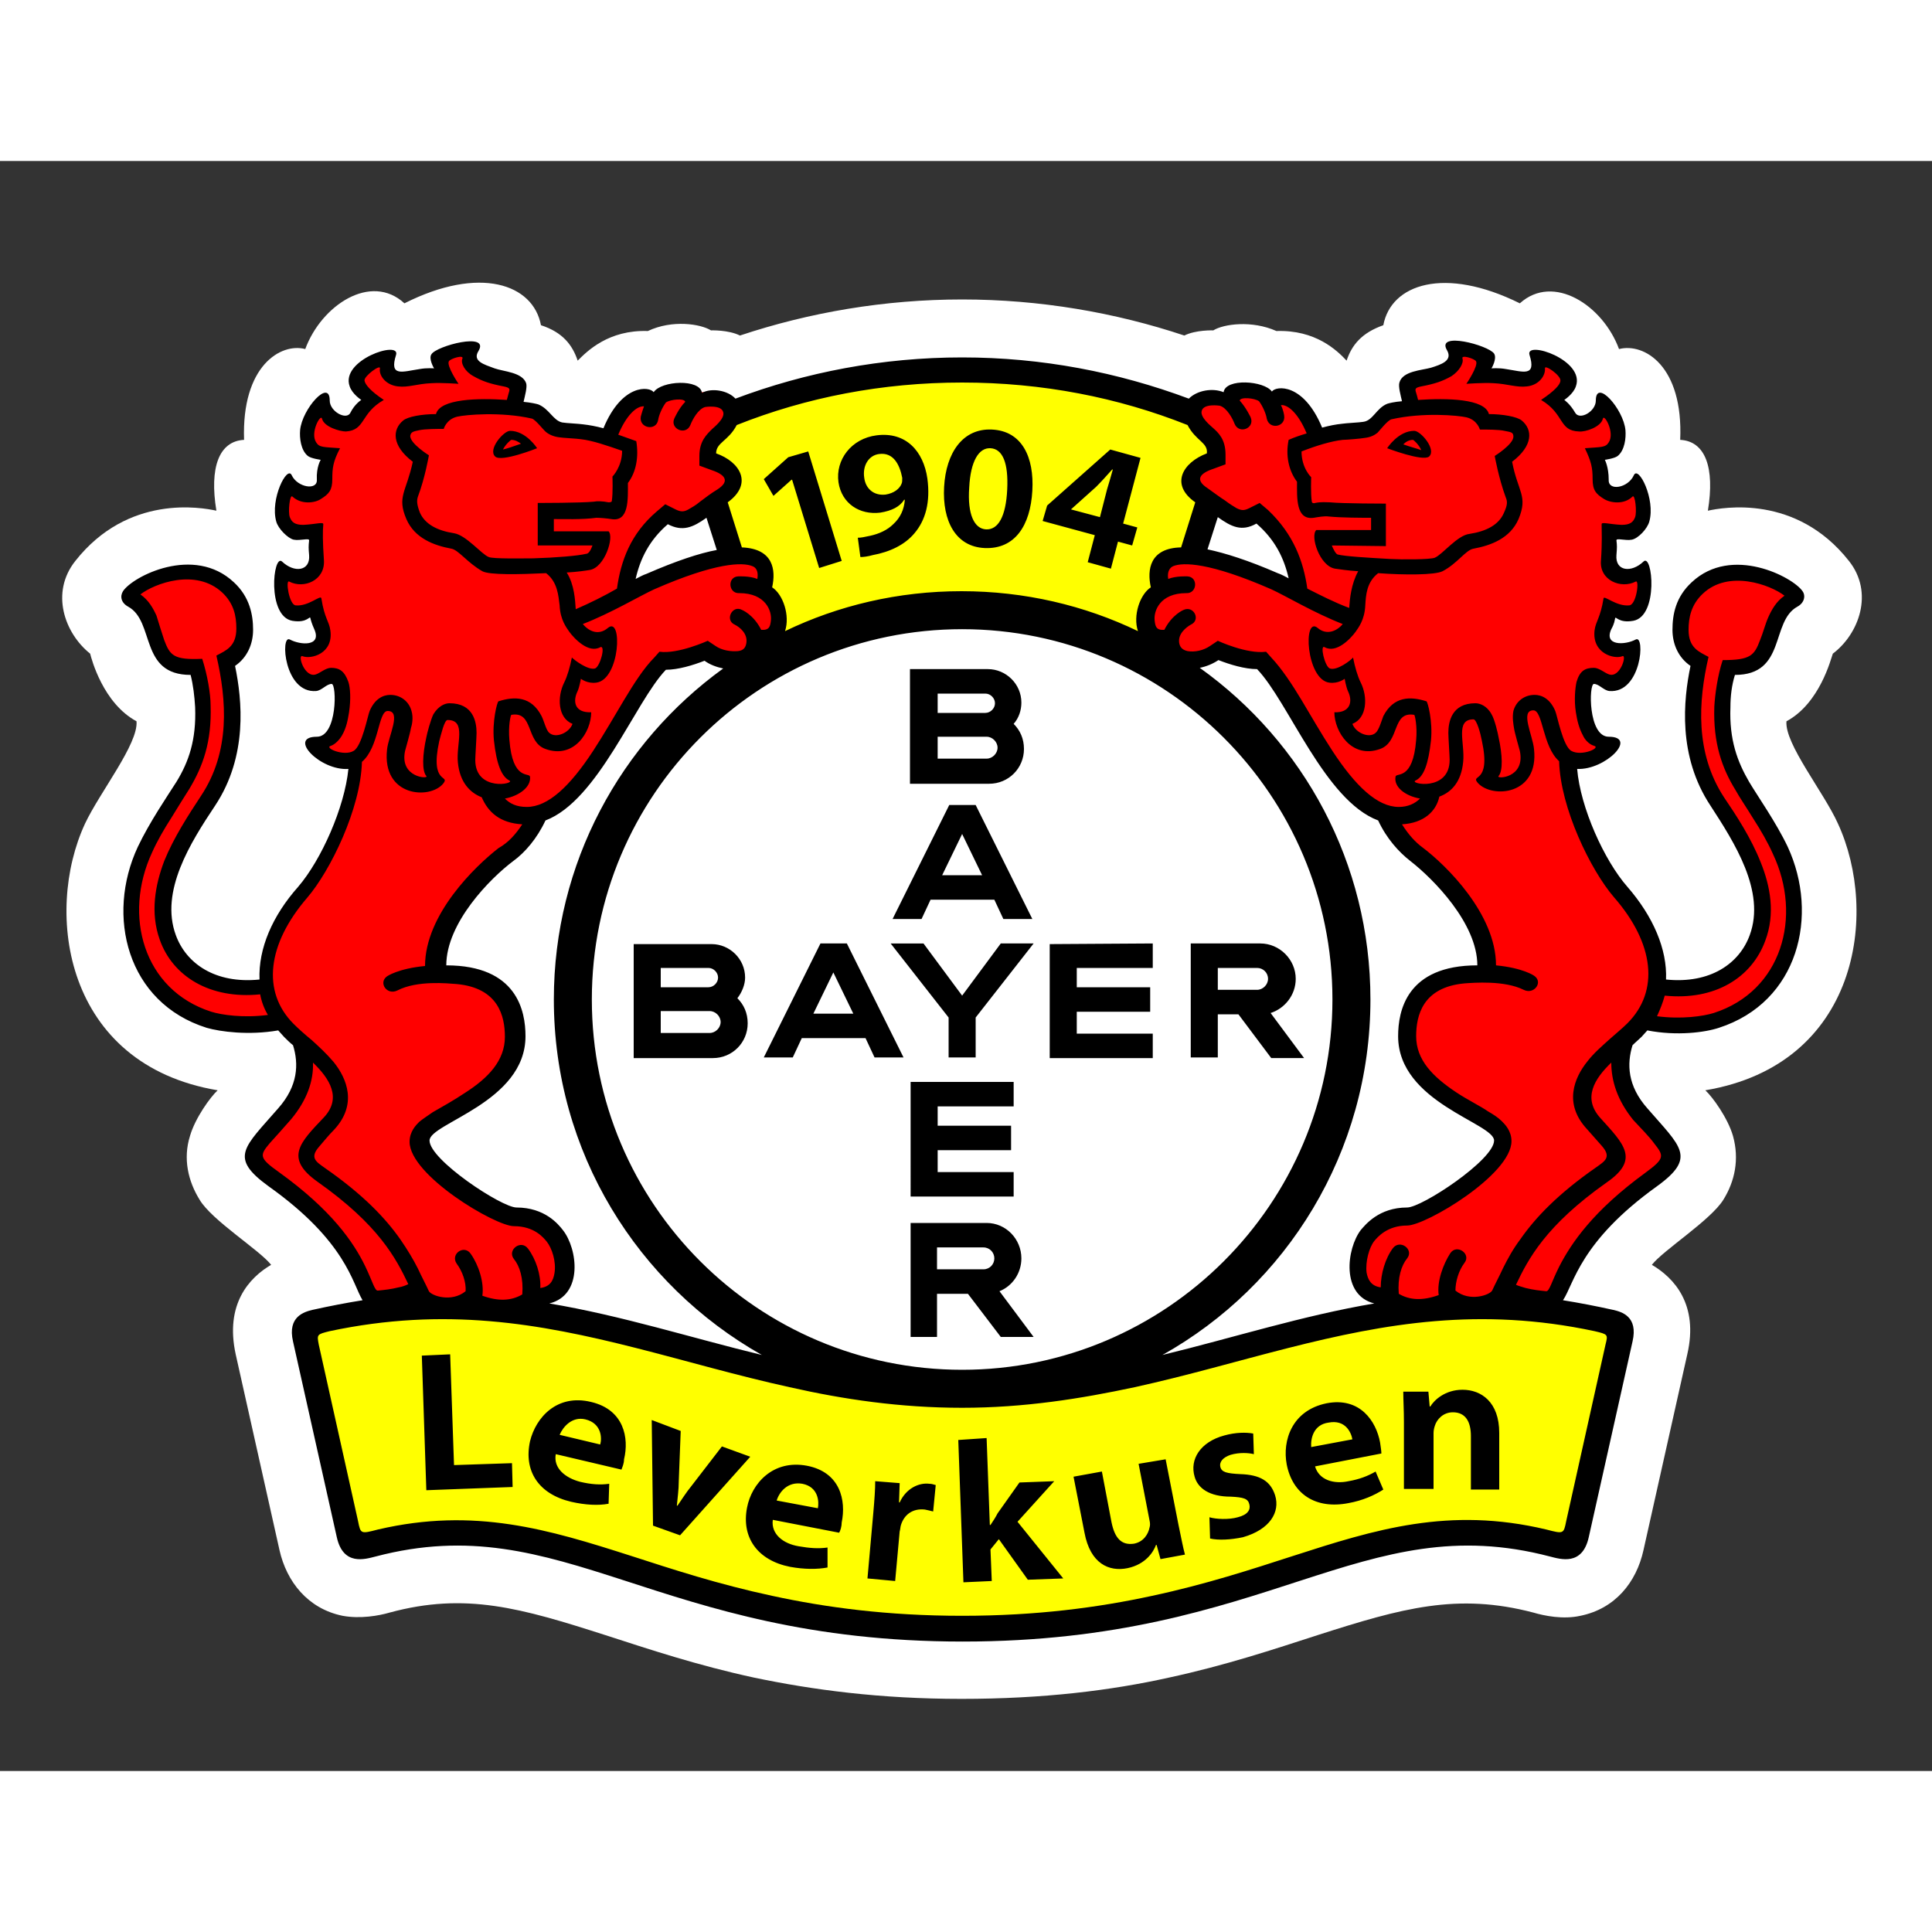 <?xml version="1.0" encoding="utf-8"?>
<svg version="1.1" id="Layer_1" xmlns="http://www.w3.org/2000/svg" xmlns:xlink="http://www.w3.org/1999/xlink" x="0px" y="0px"
	 width="48px" height="48px" viewBox="-7 -17 300 250" style="enable-background:new 0 0 283.5 222.1;" xml:space="preserve">
<rect x="-7" y="-17" width="300" height="250" fill="#333333" stroke="none"/>
<style type="text/css">
	.st0{fill:#FFFFFF;}
	.st1{fill:#FFFF00;}
	.st2{fill:#FF0000;}
	.st3{fill:none;}
</style>
<g id="Hintergrund">
</g>
<g id="Hilfslinien_anzeigen">
</g>
<g id="Vordergrund">
	<g>
		<g>
			<path class="st0" d="M82.7,14c1.5-1.5,4.8-4.8,10.9-4.6c3.8-1.8,8.2-1.1,9.8-0.1c0,0,2.7-0.1,4.5,0.8c10.8-3.6,22.5-5.6,34.5-5.6
				s23.7,2,34.5,5.6c1.8-0.9,4.5-0.8,4.5-0.8c1.6-1,6-1.6,9.8,0.1c6.1-0.2,9.4,3,10.9,4.6c0.8-2.4,2.3-4.3,5.7-5.5
				c1.2-6.4,9.5-9.2,21.2-3.4c5.2-4.7,12.9,0.3,15.4,7.1c3.9-1,10,2.6,9.5,14.1c3.9,0.2,5.4,4.3,4.3,11c2.3-0.5,13.7-2.6,21.9,7.8
				c3.9,4.9,1.6,11.3-2.5,14.4c-0.3,0.8-2,7.7-7.2,10.5c-0.3,3.5,5.8,11,8,15.9c6.4,13.9,3.2,37.4-20.6,41.4c1.1,1,3.5,4.3,4.3,7.1
				c1,3.6,0.3,7-1.5,9.9c-2,3.2-9.3,7.8-11.1,10.1c3.4,2,7.3,6.1,5.5,13.9l-6.8,30.4c-1.1,5-4.4,9.1-9.8,10.2
				c-2.7,0.6-5.6,0-7.3-0.5c-11.8-3.1-20.4-0.7-33.5,3.5c-6.8,2.2-14.3,4.7-23.1,6.6c-9,2-19.5,3.3-32.2,3.3
				c-12.7,0-23.1-1.4-32.2-3.3c-8.8-1.9-16.3-4.4-23.1-6.6c-13.1-4.2-21.7-6.7-33.5-3.5c-1.7,0.5-4.6,1-7.3,0.5
				c-5.4-1.1-8.7-5.3-9.8-10.2l-6.8-30.4c-1.7-7.8,2.1-11.9,5.5-13.9c-1.8-2.3-9.2-6.9-11.1-10.1c-1.8-2.9-2.6-6.4-1.5-9.9
				c0.8-2.8,3.2-6.1,4.3-7.1c-23.8-4-27-27.6-20.6-41.4c2.3-4.9,8.3-12.4,8-15.9c-5.2-2.8-7-9.7-7.2-10.5C3,56.3,0.8,50,4.7,45.1
				c8.2-10.4,19.6-8.3,21.9-7.8c-1.1-6.7,0.4-10.8,4.3-11c-0.4-11.5,5.7-15.1,9.5-14.1c2.5-6.8,10.2-11.9,15.4-7.1
				c11.7-5.9,20-3,21.2,3.4C80.4,9.6,81.9,11.6,82.7,14z"/>
		</g>
		<path class="st1" d="M112.6,207.1c-8.4-1.8-15.5-4.2-22-6.3c-12.7-4.1-23.9-7.6-38.6-4.1c-3,0.7-4,0.7-4.7-2.3L41.3,167
			c-0.6-2.5,0.2-3.1,2.6-3.6c18.1-3.9,33-1.2,48,2.6c7.9,2,15.7,4.3,23.9,6.1c8.3,1.8,17,3.1,26.5,3.1s18.2-1.3,26.5-3.1
			c8.2-1.8,16-4.1,23.9-6.1c15-3.8,29.9-6.5,48-2.6c2.5,0.6,3.2,1.1,2.6,3.6l-6.1,27.4c-0.7,3-1.7,3.1-4.7,2.3
			c-14.6-3.5-25.8,0-38.5,4.1c-6.5,2.1-13.6,4.5-22,6.3c-8.4,1.8-18,3.1-29.8,3.1C130.7,210.2,121,208.9,112.6,207.1z M112.3,50.3
			l-0.8-0.5l0.2-0.9c0.5-2.4,0.2-4.5-3.5-4.7l-0.9,0l-2.8-8.8l0.8-0.5c2.5-1.8,1.9-4.1-1.5-5.3l-0.9-0.3v-0.9c0-1.5,0.9-2.3,1.5-2.8
			c0.2-0.1,0.3-0.3,0.5-0.4c0.2-0.1,0.3-0.3,0.5-0.5c0.3-0.3,0.6-0.7,0.9-1.2l0.2-0.4l0.4-0.2c11-4.3,22.9-6.7,35.5-6.7
			s24.5,2.4,35.5,6.7l0.4,0.2l0.2,0.4c0.3,0.5,0.6,0.9,0.9,1.2c0.2,0.2,0.3,0.3,0.5,0.5c0.2,0.2,0.3,0.3,0.5,0.4
			c0.6,0.6,1.5,1.4,1.5,2.8v0.9l-0.9,0.3c-3.4,1.2-4,3.5-1.5,5.3l0.8,0.5l-2.8,8.8l-0.9,0c-3.7,0.1-4,2.3-3.5,4.7l0.2,0.9l-0.8,0.5
			c-1.1,0.7-2.1,3.3-1.4,5.3l1,2.9l-2.7-1.3c-8.1-3.9-17.2-6.1-26.9-6.1c-9.6,0-18.7,2.2-26.9,6.1l-2.7,1.3l1-2.9
			C114.4,53.6,113.4,51,112.3,50.3z"/>
		<path class="st2" d="M243.2,73.7c-0.1,0.1-0.2,0.2-0.3,0.3c-1,1-3,2.1-4.7,2l-1.5,0l0.1,1.5c0.6,6.3,4.3,14.7,8.1,19.1
			c3.8,4.4,5.9,9.2,5.7,13.5l-0.1,1.2l1.2,0.1c7.3,0.7,12.3-2.8,14.2-7.7c2.8-7.5-2.6-15.7-6.3-21.2c-4.8-7.3-4-15.5-2.9-20.8
			l0.2-0.9l-0.7-0.5c-1.5-1-2.2-2.6-2.2-4.5c0-2.1,0.5-4.4,2.6-6.5c2.2-2.2,4.6-2.5,8-2.5c1.7,0,5.9,1.9,7.1,3.7c0,0.1,0,0.1,0,0.2
			c0,0.1-0.1,0.2-0.4,0.4c-1.4,0.8-2.2,2-2.8,3.2c-0.5,1.1-0.8,2.4-1.3,3.6c-0.8,2.1-1.8,3.6-5.1,3.6h-1l-0.3,0.9
			c-0.5,1.7-0.7,3.5-0.8,5.3c-0.2,5.4,1.1,9.1,3.1,12.3c0.7,1.1,1.7,2.7,2.8,4.5c1.1,1.7,2.2,3.7,3.1,5.5
			c4.7,10.2,1.5,22.7-9.9,26.3c-1.8,0.6-6,1.2-10.3,0.4l-0.7-0.1l-0.5,0.6c-0.3,0.3-0.5,0.6-0.8,0.9c-0.4,0.4-1,0.9-1.5,1.4
			l-0.3,0.2L245,120c-1,3.2-0.7,7,2.6,10.8c1.3,1.5,2.4,2.7,3.3,3.8c0.9,1.1,1.3,1.8,1.5,2.4c0.2,0.8,0.1,1.8-3.1,4
			c-8,5.8-11.3,10.7-13,14.2c-0.8,1.6-1.3,2.9-1.8,3.8c-0.4,0.6-0.6,0.7-1,0.7c-1.6-0.1-3.9-0.3-5.6-1l-1-0.4l-0.6,1
			c-1,1.7-5.1,2-6.8,1l-0.5-0.4l-0.6,0.2c-3.4,1.3-5.7,1.1-7.1,0.7c-0.7-0.2-1.2-0.5-1.5-0.7c-0.1-0.1-0.3-0.2-0.3-0.2
			c-6.1-0.5-6.5-6.7-3.9-10c0.6-0.7,2.4-3,6.2-3c2.6,0,14.8-7.7,14.8-11.7c0-0.9-0.6-1.6-1.1-2c-0.5-0.5-1.2-0.9-1.9-1.3
			c-1.4-0.8-3.2-1.8-5.1-3c-3.7-2.4-6.9-5.4-6.9-9.9c0-3.6,1-9.7,11-9.7h1.3V108c0-7.2-7.3-14.5-10.9-17.2c-1.6-1.2-3.3-3.2-4.5-5.8
			l-0.2-0.5l-0.5-0.2c-3.7-1.3-7-5.5-10.1-10.5c-1.5-2.4-3-5-4.3-7.2c-1.4-2.2-2.7-4.3-4-5.7l-0.4-0.4l-0.6,0
			c-1.6,0-3.7-0.6-5.5-1.3l-0.6-0.3l-0.6,0.4c-3.2,2.2-6.7,0.8-6.8-1.1l-0.1-1.2h-1.2c-1.8,0-2.6-1.1-2.6-2.8
			c-0.1-1.8,0.8-3.6,1.6-4.1l0.8-0.5l-0.2-0.9c-0.5-2.2-1.4-9,17.8-0.6c0.5,0.2,1.1,0.5,1.6,0.8l2.4,1.2l-0.6-2.7
			c-0.7-3.3-2.2-6.5-5.4-9.2l-0.7-0.6l-0.8,0.4c-1.3,0.6-2.1,0.5-3.2,0c-0.6-0.3-1.2-0.7-2-1.3c-0.8-0.6-1.7-1.2-2.6-1.9
			c-2.7-1.8-2.1-4.1,1.4-5.4l0.9-0.3v-0.9c0-0.7-0.2-1.3-0.6-1.8c-0.2-0.2-0.3-0.4-0.5-0.6c-0.2-0.2-0.3-0.3-0.5-0.5
			c-0.2-0.1-0.3-0.3-0.5-0.5c-0.2-0.2-0.3-0.3-0.5-0.5c-0.3-0.4-0.6-0.8-0.9-1.4c-1-2,1.2-4.3,4-3l1.8-1c0,0,0.1-0.1,0.3-0.1
			c0.4-0.2,1-0.3,1.8-0.2c1.7,0,2.9,0.6,3.1,0.9l2.2,0c-0.1,0-0.1,0.1-0.2,0.2c0,0,0.1,0,0.3-0.1c0.3,0,0.7,0,1.3,0.2
			c1.1,0.5,2.7,1.8,4.1,5.1l0.4,1.1l1.1-0.3c1-0.3,2-0.5,2.9-0.6c0.6-0.1,2.8-0.2,3.4-0.3c0.6-0.1,1.1-0.4,1.5-0.7
			c0.4-0.3,0.7-0.6,1-0.9c0.1-0.1,0.3-0.3,0.4-0.4c0.1-0.1,0.2-0.2,0.4-0.3c0.2-0.2,0.5-0.4,0.7-0.5c0.1,0,0.8-0.2,1.9-0.3l1.5-0.2
			l-0.4-1.4c-0.1-0.4-0.2-0.9-0.3-1.4c0-0.2-0.1-0.4-0.1-0.6c0-0.1,0-0.1,0-0.2c0.1-0.2,0.3-0.5,1.3-0.8c1-0.3,2.1-0.5,2.8-0.7
			c0.4-0.1,0.8-0.3,1.2-0.4c0.4-0.2,0.9-0.4,1.3-0.7c0.9-0.7,1.4-1.8,0.8-3c0.3,0,0.6,0.1,1.1,0.2c0.9,0.2,1.8,0.4,2.6,0.7
			c0.4,0.1,0.7,0.3,0.9,0.4c0.1,0,0.1,0.1,0.1,0.1c0,0.1,0,0.2-0.1,0.4c-0.1,0.3-1.4,2.8-1.4,2.8s2.7-0.3,3-0.3c0.3,0,0.8,0,1.3,0.1
			c0.7,0.1,1.3,0.3,1.9,0.3c0.6,0.1,1.3,0.2,1.9,0c0.8-0.2,1.5-0.7,1.7-1.7c0.1-0.5,0.1-1,0-1.6c0.5,0.1,1.2,0.3,1.8,0.6
			c2.2,1,3,2.3,2.7,3.2c-0.3,0.7-1.2,1.4-1.3,1.4l-1.5,1c0,0,1.5,1.2,1.6,1.2c0.1,0.1,0.2,0.1,0.3,0.3c0.3,0.3,0.6,0.6,0.9,1.2
			c0.9,1.7,2.9,1.1,3.7,0.7c0.8-0.5,1.7-1.4,2-2.6c1,1.1,2,2.8,2.1,4.1c0.1,1.1-0.2,2.4-0.7,2.8c-0.2,0.1-1.2,0.3-1.3,0.3l-1.9,0.2
			c0,0,1,1.9,1.1,2.2c0.1,0.4,0.2,1,0.2,1.9c-0.1,2.2,2,2.6,3.1,2.4c0.9-0.1,1.8-0.6,2.5-1.3c0.1,0.2,0.2,0.3,0.3,0.6
			c0.6,1.4,0.9,3.3,0.5,4.7c-0.2,0.8-1.4,1.9-1.7,1.9c-0.1,0-0.2,0-0.5,0c-0.2,0-0.5,0-0.7-0.1c-0.3,0-0.6-0.1-0.8-0.1
			c-1.2,0.1-1.5,0.8-1.4,1.6c0,0.3,0.1,0.6,0.1,0.8c0,0.3,0,0.6-0.1,1.2c-0.3,4,3.1,4,5.3,2.8c0.1,0.6,0.2,1.3,0.1,2.1
			c0,1.1-0.2,2.2-0.6,3c-0.4,0.8-0.8,1.1-1.2,1.2c-0.9,0.2-1.3,0-1.4-0.1c-1.7-0.9-2.2-0.3-2.4,0.7c0,0.2-0.1,0.3-0.1,0.5
			c-0.1,0.2-0.2,0.5-0.3,0.8c-1,2-0.1,3.6,1.7,3.9c0.8,0.2,1.8,0.1,2.7-0.2c0,0.5-0.1,1.2-0.3,1.9c-0.6,2.1-1.7,3.3-3.1,3.2
			c0,0-0.1,0-0.2-0.1c-0.2-0.1-0.3-0.2-0.5-0.3c-0.2-0.2-0.5-0.3-0.7-0.4c-0.3-0.1-0.7-0.3-1.2-0.3c-0.4,0-1.2,0.3-1.5,1.3
			c-0.1,0.4-0.2,0.8-0.2,1.2c-0.1,0.8-0.1,2,0.1,3.1c0.1,1.1,0.4,2.3,1,3.3c0.5,1,1.5,1.9,2.9,1.9C243,73.7,243.1,73.7,243.2,73.7z
			 M65.9,12.2c-0.5,1.2-0.1,2.3,0.8,3c0.4,0.3,0.9,0.5,1.3,0.7c0.4,0.2,0.8,0.3,1.2,0.4c0.7,0.2,1.8,0.4,2.8,0.7
			c0.9,0.3,1.2,0.6,1.3,0.8c0,0,0,0.1,0,0.2c0,0.2,0,0.4-0.1,0.6c-0.1,0.5-0.2,1-0.3,1.4l-0.4,1.4l1.5,0.2c1.2,0.2,1.8,0.3,1.9,0.3
			c0.3,0.1,0.5,0.3,0.7,0.5c0.1,0.1,0.3,0.2,0.4,0.3c0.1,0.1,0.3,0.3,0.4,0.4c0.3,0.3,0.6,0.6,1,0.9c0.4,0.3,0.9,0.6,1.5,0.7
			c0.5,0.1,2.7,0.2,3.4,0.3c0.9,0.1,1.9,0.3,2.9,0.6l1.1,0.3l0.4-1.1c1.4-3.3,3-4.6,4.1-5.1c0.6-0.2,1-0.3,1.3-0.2
			c0.1,0,0.2,0,0.3,0.1c0-0.1-0.1-0.1-0.2-0.2l2.2,0c0.2-0.3,1.4-0.8,3.1-0.9c0.7,0,1.4,0.1,1.8,0.2c0.2,0.1,0.3,0.2,0.3,0.2
			c4.6-0.3,6.8,2,5.8,4c-0.3,0.6-0.6,1-0.9,1.4c-0.2,0.2-0.3,0.3-0.5,0.5c-0.2,0.2-0.3,0.3-0.5,0.5c-0.2,0.2-0.4,0.3-0.5,0.5
			c-0.2,0.2-0.4,0.4-0.5,0.6c-0.3,0.5-0.6,1.1-0.6,1.8v0.9l0.9,0.3c3.5,1.2,4.1,3.5,1.4,5.4c-1,0.7-1.9,1.3-2.6,1.9
			c-0.8,0.6-1.4,1-2,1.3c-1.1,0.5-2,0.7-3.2,0l-0.8-0.4l-0.7,0.6c-3.1,2.7-4.6,5.9-5.4,9.2l-0.6,2.7l2.4-1.2
			c0.6-0.3,1.1-0.5,1.6-0.8c19.2-8.4,18.3-1.6,17.8,0.6l-0.2,0.9l0.8,0.5c0.8,0.5,1.7,2.3,1.6,4.1c-0.1,1.7-0.8,2.8-2.6,2.8h-1.2
			l-0.1,1.2c-0.2,1.9-3.7,3.3-6.8,1.1l-0.6-0.4l-0.6,0.3c-1.8,0.7-3.8,1.3-5.5,1.3l-0.6,0L95.5,61c-1.3,1.4-2.7,3.4-4,5.7
			c-1.4,2.2-2.8,4.7-4.3,7.2C84.1,78.8,80.7,83,77,84.3l-0.5,0.2L76.3,85c-1.2,2.6-2.9,4.5-4.5,5.8c-3.6,2.7-10.9,10-10.9,17.2v1.3
			h1.3c10,0,11,6.1,11,9.7c0,4.4-3.2,7.5-6.9,9.9c-1.8,1.2-3.7,2.2-5.1,3c-0.7,0.4-1.4,0.9-1.9,1.3c-0.5,0.4-1.1,1.1-1.1,2
			c0,4,12.2,11.7,14.8,11.7c3.8,0,5.6,2.2,6.2,3c2.6,3.4,2.2,9.6-2.9,9.6h-0.5l-0.5,0.5c-0.1,0.1-0.2,0.1-0.3,0.2
			c-0.3,0.2-0.8,0.5-1.5,0.7c-1.4,0.4-3.7,0.6-7.1-0.7l-0.6-0.2l-0.5,0.4c-1.7,1.1-5.8,0.8-6.8-1l-0.6-1l-1,0.4c-1.7,0.7-4,1-5.6,1
			c-0.4,0-0.7-0.1-1-0.7c-0.5-0.9-1-2.2-1.8-3.8c-1.8-3.5-5-8.4-13-14.2c-3.2-2.3-3.3-3.3-3.1-4c0.2-0.6,0.6-1.3,1.5-2.4
			c0.9-1.1,2-2.3,3.3-3.8c3.3-3.8,3.6-7.6,2.6-10.8l-0.1-0.4l-0.3-0.2c-0.6-0.5-1.1-1-1.5-1.4c-0.3-0.3-0.6-0.6-0.8-0.9l-0.5-0.6
			l-0.7,0.1c-4.4,0.7-8.5,0.2-10.3-0.4C14,112.6,10.8,100.1,15.5,90c0.9-1.9,2-3.8,3.1-5.5c1.1-1.8,2.2-3.4,2.8-4.5
			c2-3.3,3.3-6.9,3.1-12.3c-0.1-1.8-0.3-3.5-0.8-5.3l-0.3-0.9h-1c-3.3,0-4.3-1.5-5.1-3.6c-0.5-1.2-0.8-2.5-1.3-3.6
			c-0.5-1.2-1.3-2.5-2.8-3.2c-0.3-0.2-0.4-0.3-0.4-0.4c0-0.1,0-0.1,0-0.2c1.2-1.8,5.4-3.7,7.1-3.7c3.4,0,5.8,0.3,8,2.5
			c2.1,2.1,2.6,4.4,2.6,6.5c0,1.9-0.8,3.5-2.2,4.5l-0.7,0.5l0.2,0.9c1.1,5.2,1.9,13.5-2.9,20.8c-3.7,5.5-9,13.7-6.3,21.2
			c1.8,5,6.9,8.4,14.2,7.7l1.2-0.1l-0.1-1.2c-0.2-4.3,1.8-9.1,5.7-13.5c3.8-4.4,7.5-12.8,8.1-19.1l0.1-1.5l-1.5,0
			c-1.7,0.1-3.7-1-4.7-2c-0.1-0.1-0.2-0.2-0.3-0.3c0.1,0,0.2,0,0.4,0c1.5,0,2.4-1,2.9-1.9c0.5-1,0.8-2.2,1-3.3
			c0.2-1.1,0.2-2.3,0.1-3.1c0-0.4-0.1-0.8-0.2-1.2c-0.3-1-1.1-1.3-1.5-1.3c-0.5,0-0.9,0.2-1.2,0.3c-0.2,0.1-0.5,0.3-0.7,0.4
			c-0.1,0.1-0.3,0.2-0.5,0.3C41.8,64,41.8,64,41.8,64c-1.5,0.1-2.6-1.1-3.1-3.2c-0.2-0.7-0.3-1.4-0.3-1.9c0.9,0.3,1.8,0.4,2.7,0.2
			c1.8-0.4,2.7-1.9,1.7-3.9c-0.2-0.4-0.3-0.6-0.3-0.8c-0.1-0.2-0.1-0.4-0.1-0.5c-0.2-1-0.7-1.6-2.4-0.7c-0.1,0.1-0.5,0.2-1.4,0.1
			C38,53,37.6,52.7,37.3,52c-0.4-0.8-0.6-1.9-0.6-3c0-0.8,0-1.5,0.1-2.1c2.2,1.2,5.6,1.2,5.3-2.8c0-0.5-0.1-0.9-0.1-1.2
			c0-0.3,0-0.5,0.1-0.8c0.1-0.8-0.2-1.5-1.4-1.6c-0.2,0-0.5,0-0.8,0.1c-0.2,0-0.4,0.1-0.7,0.1c-0.2,0-0.4,0-0.5,0
			c-0.4-0.1-1.5-1.2-1.7-1.9c-0.4-1.4-0.1-3.2,0.5-4.7c0.1-0.2,0.2-0.4,0.3-0.6c0.7,0.7,1.7,1.2,2.5,1.3c1.1,0.2,3.2-0.2,3.1-2.4
			c0-0.9,0.1-1.5,0.2-1.9c0.1-0.3,1.1-2.2,1.1-2.2l-1.9-0.2c-0.2,0-1.2-0.2-1.3-0.3c-0.5-0.4-0.8-1.7-0.7-2.8
			c0.1-1.3,1.1-3.1,2.1-4.1c0.3,1.1,1.2,2.1,2,2.5c0.8,0.5,2.7,1.1,3.7-0.7c0.3-0.6,0.6-0.9,0.9-1.2c0.1-0.1,0.2-0.2,0.3-0.3
			c0-2.2-1-2.9-1.2-3.6c-0.3-0.9,0.5-2.2,2.7-3.2c0.7-0.3,1.3-0.5,1.8-0.6c-0.1,0.6-0.1,1.1,0,1.6c0.2,1,0.9,1.5,1.7,1.7
			c0.6,0.1,1.3,0.1,1.9,0c0.6-0.1,1.2-0.2,1.9-0.3c0.5-0.1,0.9-0.1,1.3-0.1c0.3,0,3,0.3,3,0.3s-1.3-2.4-1.4-2.8
			c-0.1-0.2-0.1-0.3-0.1-0.4c0,0,0,0,0.1,0c0.2-0.2,0.6-0.3,0.9-0.4c0.8-0.3,1.7-0.6,2.6-0.7C65.3,12.3,65.6,12.3,65.9,12.2z"/>
		<path d="M18.5,57.4c0.9,2.4,1.5,3.1,5.9,2.9c0.8,2.5,1.3,5.4,1.3,7.2c0.2,5.7-1.2,9.5-3.3,13c-0.7,1.1-1.7,2.7-2.8,4.5
			c-1.1,1.7-2.2,3.6-3,5.4c-4.5,9.7-1.4,21.3,9.2,24.7c1.6,0.5,5,1,8.8,0.5c-0.6-1-1-2.1-1.2-3.2c-7.8,0.8-13.6-2.8-15.6-8.5
			c-1.5-4.2-0.7-8.5,0.7-12.2c1.5-3.7,3.8-7.2,5.7-10.1c4.6-6.9,4-14.9,2.4-21.8c1.5-0.8,3.1-1.4,3.1-4.2c0-2-0.4-3.9-2.2-5.6
			c-4.1-3.8-10.5-1.4-12.7,0.3c1.3,0.9,2,2.2,2.5,3.3C17.7,54.9,18.1,56.2,18.5,57.4z M71.4,82c0.8,0.8,1.8,1.3,3.4,1.3
			c3.3,0,6.7-3.2,10.3-8.7c1.7-2.6,3.3-5.4,4.8-7.9c1.5-2.5,3.1-5,4.7-6.6l0.8-0.9c2.9,0.4,7.5-1.7,7.5-1.7l1.2,0.8
			c1,0.7,2.4,0.9,3.5,0.8c0.9-0.1,1.2-0.6,1.3-1.3c0.2-1.4-1-2.4-1.8-2.8c-1.6-0.7-0.4-3.1,1.1-2.3c0,0,1.8,0.7,3,3.1
			c1.3,0.1,1.4-0.6,1.5-1.4c0.2-1.5-0.8-4.3-4.9-4.3c-1.7,0.1-1.9-2.5-0.2-2.6c0,0,1.8-0.1,3,0.4c0.2-1.2-0.2-1.8-0.8-2
			c-1.5-0.6-5.6-0.6-15.2,3.6c-2.2,1-6.7,3.7-11.1,5.4c1,1.2,2.5,1.8,3.9,0.6c2.3-1.9,1.9,8-1.8,8.5c-1.4,0.2-2.4-0.6-2.4-0.6
			s-0.2,1.2-0.5,1.9c-0.8,1.6-0.5,3.4,2.1,3.3c0,3.1-2.7,7.3-7.1,5.7c-3.1-1.1-1.8-5.9-5.3-5.3c-0.1,0-0.5,1.7-0.3,3.9
			c0.5,6.4,3.1,5,3.2,5.7C75.5,80.2,73.6,81.6,71.4,82z M74.1,86c-3.5-0.2-5.3-1.9-6.3-4.2c-1.8-0.7-3.4-2.3-3.7-5.4
			c-0.3-2.9,1.4-6.6-1.6-6.6c-0.5,0-1,2.2-1.3,3.3c-1.5,6.9,1.8,5.1,0.6,6.6c-2.1,2.5-9.5,2-8.7-5.3c0.2-2.1,2.3-6,0.1-6
			c-1.5,0-1.3,5.6-4,7.9c-0.2,7.3-4.9,16.9-8.5,21.1c-6.2,7.2-7.1,14.6-2.1,19.6c0.7,0.7,1.7,1.6,2.8,2.5c1.1,1,2.3,2.1,3.4,3.4
			c2.1,2.6,3.7,6.6,0.1,10.5c-0.9,0.9-1.6,1.8-2.3,2.6c-1.6,1.8-0.5,2.4,0.9,3.4c5.9,4.1,9.4,7.8,11.7,11.1c1.1,1.6,2,3.1,2.7,4.5
			c0.6,1.3,1.2,2.4,1.7,3.5c0.4,0.7,3.5,1.8,5.7,0c0.1-1.4-0.5-3.1-1.4-4.3c-1-1.5,1.2-3,2.2-1.5c1.2,1.7,2.1,4.4,1.8,6.5
			c2.5,0.9,4.5,0.8,6.2-0.2c0.2-2.5-0.4-4.4-1.3-5.5c-1.1-1.4,1.1-3.1,2.2-1.6c1.2,1.6,2,4,1.9,6.1c1.5-0.2,2-1.1,2.2-2.3
			c0.3-1.8-0.4-3.9-1.2-4.9c-0.5-0.6-1.9-2.4-5.1-2.4c-2.9,0-16.2-7.9-16.2-13.1c0-1.6,1-2.6,1.5-3.1c0.6-0.5,1.4-1,2.1-1.5
			c1.4-0.8,3.2-1.8,5-3c3.6-2.3,6.2-5,6.2-8.7c0-3.2-1-7.6-7.5-8.2c-1.4-0.1-6.1-0.6-9.2,1c-1.6,0.8-3-1.2-1.6-2.2
			c0,0,1.7-1.2,5.9-1.6c0-8,7.8-15.5,11.4-18.3C72,88.8,73.1,87.5,74.1,86z M41.6,123c0.1,2.8-0.9,5.8-3.4,8.8
			c-1.3,1.5-2.4,2.7-3.3,3.7c-1.6,1.9-1.7,2.3,1.4,4.5c8.2,5.9,11.6,10.9,13.4,14.6c1.2,2.5,1.5,3.9,2,3.8c1-0.1,2-0.2,3.2-0.5
			c0.6-0.1,1.1-0.3,1.5-0.5c-1.9-4-4.6-9.2-14.1-15.9c-5.2-3.7-2.7-6.1,1-10C46.1,128.5,44.2,125.5,41.6,123z M85,42.7h-8.5v-6.6
			c0,0,6.7,0,8.7-0.2c0.5-0.1,1.3-0.1,2.3,0.1c0.1,0,0.5,0,0.5-0.2c0.2-1.2,0.1-3.8,0.1-3.8s1.5-1.5,1.5-4c-2.3-0.8-4.6-1.6-6.4-1.8
			c-0.6-0.1-2.9-0.2-3.4-0.3c-0.8-0.1-1.5-0.4-2-0.8c-0.4-0.3-1.6-1.9-2.2-2.1c-4.8-1.1-10.3-0.6-11.6-0.3c-1.7,0.4-2.1,1.9-2.1,1.9
			c-0.9,0-2.9,0-3.8,0.2c-1,0.2-1.3,0.3-1.4,0.9c0,1.2,2.9,3,2.9,3s-0.6,3.5-1.7,6.4c-0.2,0.6-0.2,1.2,0.3,2.5
			c0.8,1.8,2.7,2.8,5.3,3.2c1.9,0.3,4.3,3.3,5.4,3.7c0.7,0.3,5.2,0.2,6.9,0.2c3.5-0.1,7-0.4,8.2-0.7C84.5,44,84.8,43.2,85,42.7z
			 M77.8,47c-4.2,0.2-8.8,0.3-9.9-0.3c-2.3-1.3-3.7-3.3-4.8-3.5c-2.7-0.5-5.7-1.6-7-4.6c-1.5-3.5,0-4.2,1-8.9
			c-3.3-2.5-3.2-5-1.5-6.4c0.7-0.6,2.9-1,5.1-1c0.6-2.4,6.6-2.5,11-2.2c0.1-0.3,0.2-0.8,0.3-1.1c0.2-0.6,0.2-0.8-0.8-1
			c-2.1-0.4-3.3-0.8-4.7-1.6c-1.3-0.7-2-2-1.7-2.7c0.3-0.7-1.9,0-2.1,0.4c-0.4,0.7,1.5,3.5,1.5,3.5s-2.6-0.2-4.2-0.1
			c-2.3,0.1-3.6,0.7-5.2,0.5c-1.9-0.2-3-1.7-2.8-2.8c0.1-0.7-2.5,1.2-2.4,1.9c0.1,0.6,0.9,1.6,3,3c-3.7,2.1-2.8,4.7-5.9,4.9
			c-0.9,0-3.4-0.7-3.7-2c-0.2-0.8-1.9,2.2-0.9,3.7c0.5,0.8,1.1,0.7,3.7,0.9c-1.1,2.1-1.2,3.1-1.2,4.8c0,1.7-0.5,2.3-1.8,3.1
			c-0.9,0.6-3,0.9-4.4-0.4c-0.4-0.4-0.7,2.4-0.4,3.2c0.3,0.8,0.8,1.2,2.1,1.2c2-0.1,3.1-0.5,3.1-0.1c-0.1,1.1-0.1,2.7,0.1,5.6
			c0.2,3.1-3.1,4.5-5.4,3.3c-0.6-0.3,0,3.6,1,3.7c2,0.2,3.9-1.7,4-1.1c0.5,3.2,1.2,3.5,1.4,5c0.5,3.6-3,4.5-4.3,4
			c-0.9-0.4,0.3,3.5,2.1,2.8c0.6-0.2,1.5-1,2.3-1c1.3,0,2.1,0.5,2.7,2.2c0.3,0.9,0.4,2.7,0.1,4.7c-0.2,1.2-0.4,2.4-1.1,3.6
			c-0.4,0.7-1.1,1.4-1.7,1.6c-1.2,0.3,2,1.7,3.5,0.8c1.3-0.7,2.2-5.5,2.5-6.2c0.8-1.9,2.1-2.5,3.2-2.5c1.6,0,2.9,1,3.3,2.5
			c0.3,1,0.1,2.1-0.1,2.7c-0.1,0.7-0.8,3.1-0.9,3.5c-0.9,4.2,3.8,4.4,3.3,3.9c-0.7-0.8-0.6-3.3,0-6c0.1-0.6,0.7-2.8,1.1-3.6
			c0.8-1.3,1.8-1.7,2.5-1.7c3.7,0,4.2,2.9,4.2,4.6c0,0.7-0.2,3.7-0.2,4.2c0,5,6.3,3.7,5.3,3.2c-1.2-0.6-2-2.5-2.4-6.2
			c-0.3-3,0.5-6,0.7-6.1c2.5-0.8,5.1-0.8,6.7,2.3c0.4,0.8,0.7,2.2,1.2,2.6c1,0.9,3.1,0,3.6-1.4c-2.3-0.9-2.4-4.2-1.3-6.4
			c0.5-1,0.9-2.4,1.2-3.9c0.4,0.4,2.5,2,3.6,1.7c0.8-0.3,1.7-3.7,0.8-3.3c-1.8,1-4-1.3-4.8-2.4c-0.4-0.6-1.4-1.8-1.5-4.1
			C79.7,50.5,79.6,48.4,77.8,47z M88.8,49.4c0.6-4.3,2.1-8.5,6.2-12l1.3-1.1l1.6,0.8c0.8,0.4,1.3,0.4,2,0c0.5-0.3,1.1-0.6,1.8-1.2
			c0.8-0.6,1.7-1.3,2.7-1.9c2-1.3,1.2-2.3-0.9-3l-1.9-0.7v-1.5c0-2.3,1.1-3.3,2-4.2c0.2-0.2,2-1.6,1.7-2.6c-0.3-1.2-2.8-0.8-2.8-0.8
			c-1.1,0.3-2,2-2.3,2.8c-0.7,1.7-3.2,0.6-2.5-1c0,0,0.7-1.6,1.7-2.6c-0.1-0.6-2.3-0.4-3,0.1c-0.6,0.8-1.1,2-1.2,2.7
			c-0.3,1.8-3,1.3-2.7-0.5c0,0,0.2-0.8,0.5-1.6c-1.2-0.1-2.8,1.5-4,4.4c0.9,0.3,1.9,0.7,2.8,1c0.4,2.4,0,4.8-1.3,6.5
			c0,2.5,0.2,6.1-2.6,5.6c-0.6-0.1-1.7-0.2-2.3-0.2c-2.1,0.3-5.2,0.2-6.6,0.2v1.9h8.5c0.9,0.9-0.6,5.6-2.9,6
			c-0.6,0.1-1.9,0.3-3.6,0.4c1.2,1.9,1.3,4.3,1.4,5.7C84.7,51.6,86.9,50.5,88.8,49.4z M196,49.4c2,1,4.1,2.1,6.5,3
			c0.1-1.4,0.3-3.7,1.4-5.7c-1.6-0.1-2.9-0.3-3.6-0.4c-2.4-0.4-3.9-5.1-2.9-6h8.5v-1.9c-1.5,0-4.5,0-6.6-0.2
			c-0.6-0.1-1.7,0.1-2.3,0.2c-2.8,0.4-2.6-3.1-2.6-5.6c-1.3-1.7-1.8-4.1-1.3-6.5c0.9-0.4,1.8-0.7,2.8-1c-1.2-2.9-2.8-4.5-4-4.4
			c0.4,0.8,0.5,1.6,0.5,1.6c0.3,1.8-2.3,2.3-2.7,0.5c-0.1-0.7-0.6-1.9-1.2-2.7c-0.7-0.5-2.9-0.7-3-0.1c1,1.1,1.7,2.6,1.7,2.6
			c0.7,1.7-1.8,2.7-2.5,1c-0.3-0.8-1.2-2.5-2.3-2.8c0,0-2.5-0.4-2.8,0.8c-0.3,1,1.5,2.4,1.7,2.6c0.9,0.8,2,1.8,2,4.2v1.5l-1.9,0.7
			c-2.1,0.7-2.9,1.7-0.9,3c1,0.7,1.9,1.4,2.7,1.9c0.8,0.6,1.3,0.9,1.8,1.2c0.8,0.4,1.2,0.4,2,0l1.6-0.8l1.3,1.1
			C193.9,41,195.4,45.2,196,49.4z M207,47c-1.8,1.4-1.9,3.4-2,5c-0.1,2.3-1.1,3.5-1.5,4.1c-0.8,1.1-3,3.4-4.8,2.4
			c-0.8-0.5,0,3,0.8,3.3c1.1,0.4,3.3-1.3,3.6-1.7c0.3,1.5,0.7,2.9,1.2,3.9c1.1,2.2,1,5.5-1.3,6.4c0.5,1.4,2.6,2.3,3.6,1.4
			c0.5-0.4,0.9-1.8,1.2-2.6c1.6-3.1,4.2-3.1,6.7-2.3c0.2,0.1,1,3.1,0.7,6.1c-0.4,3.6-1.1,5.6-2.4,6.2c-1.1,0.5,5.3,1.8,5.3-3.2
			c0-0.6-0.2-3.5-0.2-4.2c0-1.7,0.5-4.6,4.2-4.6c0.7,0,1.8,0.4,2.5,1.7c0.5,0.8,1,3,1.1,3.6c0.6,2.7,0.7,5.2,0,6
			c-0.5,0.5,4.2,0.4,3.3-3.9c-0.1-0.4-0.8-2.8-0.9-3.5c-0.1-0.6-0.3-1.7-0.1-2.7c0.4-1.5,1.7-2.5,3.3-2.5c1.1,0,2.4,0.6,3.2,2.5
			c0.3,0.7,1.2,5.5,2.5,6.2c1.6,0.9,4.7-0.5,3.5-0.8c-0.7-0.2-1.4-0.9-1.7-1.6c-0.6-1.1-0.9-2.3-1.1-3.6c-0.3-1.9-0.1-3.8,0.1-4.7
			c0.5-1.7,1.3-2.2,2.7-2.2c0.8,0,1.7,0.8,2.3,1c1.8,0.7,2.9-3.2,2.1-2.8c-1.2,0.5-4.7-0.4-4.3-4c0.2-1.5,0.9-1.9,1.4-5
			c0.1-0.5,2,1.3,4,1.1c1.1-0.1,1.6-4,1-3.7c-2.3,1.2-5.7-0.2-5.4-3.3c0.2-2.9,0.1-4.5,0.1-5.6c0-0.4,1.1,0,3.1,0.1
			c1.3,0,1.8-0.4,2.1-1.2c0.3-0.8,0-3.6-0.4-3.2c-1.3,1.3-3.4,1-4.4,0.4c-1.3-0.8-1.8-1.4-1.8-3.1c0-1.8-0.2-2.7-1.2-4.8
			c2.6-0.2,3.2-0.1,3.7-0.9c1-1.5-0.7-4.5-0.9-3.7c-0.3,1.3-2.7,2.1-3.7,2c-3.2-0.1-2.2-2.7-5.9-4.9c2.1-1.4,3-2.4,3-3
			c0.1-0.8-2.5-2.6-2.4-1.9c0.1,1.1-0.9,2.6-2.8,2.8c-1.6,0.2-3-0.4-5.2-0.5c-1.6-0.1-4.2,0.1-4.2,0.1s1.9-2.8,1.5-3.5
			c-0.2-0.4-2.4-1.1-2.1-0.4c0.2,0.7-0.5,1.9-1.7,2.7c-1.4,0.8-2.6,1.2-4.7,1.6c-1,0.2-1,0.4-0.8,1c0.1,0.3,0.2,0.7,0.3,1.1
			c4.5-0.3,10.4-0.2,11,2.2c2.1,0,4.4,0.4,5.1,1c1.7,1.4,1.8,3.9-1.5,6.4c0.9,4.7,2.5,5.3,1,8.9c-1.3,3-4.3,4.1-7,4.6
			c-1.2,0.2-2.5,2.3-4.8,3.5C215.8,47.3,211.1,47.3,207,47z M199.8,42.7c0.2,0.5,0.6,1.3,0.9,1.4c1.2,0.3,4.7,0.5,8.2,0.7
			c1.7,0.1,6.2,0.1,6.9-0.2c1.2-0.5,3.5-3.5,5.4-3.7c2.6-0.4,4.5-1.4,5.3-3.2c0.6-1.3,0.6-1.8,0.3-2.5c-1.1-3-1.7-6.4-1.7-6.4
			s2.9-1.8,2.9-3c0-0.7-0.4-0.7-1.4-0.9c-0.8-0.2-2.8-0.2-3.8-0.2c0,0-0.4-1.5-2.1-1.9c-1.3-0.3-6.7-0.8-11.6,0.3
			c-0.6,0.1-1.9,1.8-2.2,2.1c-0.5,0.4-1.1,0.7-2,0.8c-0.5,0.1-2.8,0.3-3.4,0.3c-1.8,0.2-4.1,0.9-6.4,1.8c0,2.6,1.5,4,1.5,4
			s-0.1,2.6,0.1,3.8c0,0.2,0.3,0.3,0.5,0.2c1-0.2,1.8-0.1,2.3-0.1c2,0.2,8.7,0.2,8.7,0.2v6.6L199.8,42.7L199.8,42.7z M243.2,123
			c-2.6,2.5-4.5,5.5-1.7,8.6c3.6,4,6.2,6.4,1,10c-9.5,6.7-12.2,11.9-14.1,15.9c0.4,0.2,0.9,0.3,1.5,0.5c1.2,0.3,2.2,0.4,3.2,0.5
			c0.5,0,0.8-1.4,2-3.8c1.9-3.7,5.3-8.7,13.4-14.6c3-2.2,2.9-2.6,1.4-4.5c-0.8-1.1-2-2.3-3.3-3.7C244.1,128.8,243.2,125.8,243.2,123
			z M210.7,86c1,1.6,2.1,2.8,3.2,3.6c3.6,2.7,11.4,10.3,11.4,18.3c4.2,0.4,5.9,1.6,5.9,1.6c1.5,1,0,3-1.6,2.2c-3-1.5-7.8-1.1-9.2-1
			c-6.5,0.6-7.5,5-7.5,8.2c0,3.7,2.6,6.3,6.2,8.7c1.8,1.2,3.7,2.1,5,3c0.7,0.4,1.5,0.9,2.1,1.5c0.5,0.5,1.5,1.5,1.5,3.1
			c0,5.2-13.3,13.1-16.2,13.1c-3.1,0-4.6,1.8-5.1,2.4c-0.8,1-1.4,3.2-1.2,4.9c0.2,1.1,0.7,2.1,2.2,2.3c0-2.1,0.7-4.5,1.9-6.1
			c1.1-1.4,3.3,0.2,2.2,1.6c-0.9,1.1-1.5,3-1.3,5.5c1.7,1,3.7,1.1,6.2,0.2c-0.3-2.1,0.7-4.8,1.8-6.5c1-1.5,3.3,0.1,2.2,1.5
			c-0.9,1.2-1.4,2.9-1.4,4.3c2.2,1.8,5.3,0.7,5.7,0c0.5-1.1,1.1-2.2,1.7-3.5c0.7-1.4,1.5-2.9,2.7-4.5c2.3-3.3,5.8-7,11.7-11.1
			c1.4-1,2.5-1.6,0.9-3.4c-0.7-0.8-1.4-1.6-2.3-2.6c-3.6-3.9-2-7.9,0.1-10.5c1-1.3,2.3-2.4,3.4-3.4c1-0.9,2-1.7,2.8-2.5
			c5-5,4.2-12.4-2.1-19.6c-3.6-4.2-8.3-13.8-8.5-21.1c-2.6-2.3-2.5-7.9-4-7.9c-2.1,0-0.1,3.9,0.1,6c0.8,7.2-6.5,7.7-8.7,5.3
			c-1.3-1.5,2.1,0.3,0.6-6.6c-0.2-1.1-0.8-3.3-1.3-3.3c-2.9,0-1.3,3.7-1.6,6.6c-0.3,3.1-1.8,4.7-3.7,5.4C216,84,214.1,85.8,210.7,86
			z M213.5,82c-2.3-0.4-4.1-1.8-3.8-3.4c0.1-0.7,2.7,0.7,3.2-5.7c0.2-2.1-0.2-3.9-0.3-3.9c-3.5-0.6-2.2,4.2-5.3,5.3
			c-4.4,1.6-7.1-2.7-7.1-5.7c2.5,0.1,2.9-1.7,2.1-3.3c-0.3-0.7-0.5-1.9-0.5-1.9s-1,0.8-2.4,0.6c-3.6-0.5-4.1-10.4-1.8-8.5
			c1.4,1.2,3,0.5,3.9-0.6c-4.4-1.7-8.9-4.4-11.1-5.4c-9.6-4.2-13.7-4.2-15.2-3.6c-0.5,0.2-1,0.8-0.8,2c1.2-0.5,3-0.4,3-0.4
			c1.7,0.1,1.5,2.7-0.2,2.6c-4.1,0-5.1,2.8-4.9,4.3c0.1,0.8,0.2,1.5,1.5,1.4c1.2-2.4,3-3.1,3-3.1c1.6-0.7,2.7,1.6,1.1,2.3
			c-0.7,0.4-2,1.4-1.8,2.8c0.1,0.6,0.4,1.1,1.3,1.3c1.1,0.2,2.5-0.1,3.5-0.8l1.2-0.8c0,0,4.5,2.1,7.5,1.7l0.8,0.9
			c1.6,1.7,3.2,4.1,4.7,6.6c1.5,2.5,3.1,5.3,4.8,7.9c3.6,5.5,7,8.7,10.3,8.7C211.6,83.3,212.7,82.8,213.5,82z M266.3,57.4
			c0.5-1.2,0.8-2.5,1.3-3.6c0.5-1.1,1.2-2.4,2.5-3.3c-2.2-1.7-8.7-4.1-12.7-0.3c-1.8,1.7-2.2,3.7-2.2,5.6c0,2.8,1.6,3.4,3.1,4.2
			c-1.6,6.9-2.1,14.9,2.4,21.8c1.9,2.8,4.2,6.3,5.7,10.1c1.5,3.7,2.3,8,0.7,12.2c-2.1,5.7-7.8,9.3-15.6,8.5
			c-0.3,1.1-0.7,2.1-1.2,3.2c3.8,0.5,7.2,0,8.8-0.5c10.6-3.4,13.8-15,9.2-24.7c-0.8-1.8-1.9-3.7-3-5.4c-1.1-1.8-2.2-3.4-2.8-4.5
			c-2.1-3.4-3.5-7.3-3.3-13c0.1-1.8,0.5-4.8,1.3-7.2C264.8,60.5,265.4,59.8,266.3,57.4z M142.4,208.9c11.6,0,21.2-1.3,29.5-3.1
			c8.4-1.8,15.4-4.1,21.9-6.2c12.7-4.1,24.2-7.7,39.3-4.1c2.7,0.7,2.7,0.7,3.1-1.3l6.1-27.4c0.4-1.6,0.4-1.6-1.7-2.1
			c-17.8-3.8-32.5-1.2-47.5,2.6c-7.9,2-15.7,4.3-23.9,6.1c-8.4,1.8-17.2,3.2-26.8,3.2c-9.6,0-18.4-1.3-26.8-3.2
			c-8.2-1.8-16-4.1-23.9-6.1c-15-3.8-29.6-6.4-47.5-2.6c-2,0.5-2,0.5-1.7,2.1l6.1,27.4c0.4,2,0.4,2,3.1,1.3c15-3.5,26.5,0,39.3,4.1
			c6.5,2.1,13.5,4.4,21.9,6.2C121.2,207.6,130.8,208.9,142.4,208.9z M111.3,168.4C92,157.5,79,136.9,79,113.2
			c0-21.2,10.4-39.9,26.3-51.4c-1-0.2-2.1-0.6-2.9-1.2c-1.8,0.7-4.1,1.4-6,1.4C91.6,67,85.9,82.3,77.7,85.4c-1.3,2.8-3.2,5-5,6.3
			c-3.6,2.7-10.4,9.6-10.4,16.2c11,0,12.3,7.1,12.3,11c0,10.3-14.9,13.5-14.9,16.2c0,3,11.2,10.4,13.5,10.4c4.4,0,6.5,2.6,7.2,3.5
			c2.3,2.9,3.2,10.1-2.1,11.4C89.6,162.3,100.2,165.7,111.3,168.4z M205.8,113.2c0,23.7-13,44.4-32.3,55.2c11.1-2.7,21.7-6.1,32.9-8
			c-5.2-1.3-4.3-8.5-2.1-11.4c0.7-0.8,2.8-3.5,7.2-3.5c2.3,0,13.5-7.4,13.5-10.4c0-2.7-14.9-5.9-14.9-16.2c0-3.9,1.3-11,12.3-11
			c0-6.5-6.8-13.4-10.4-16.2c-1.8-1.4-3.7-3.5-5-6.3c-8.3-3.1-13.9-18.4-18.8-23.5c-1.9,0-4.2-0.7-6-1.4c-0.9,0.6-1.9,1-2.9,1.2
			C195.4,73.2,205.8,92,205.8,113.2z M84.9,113.2c0,31.8,25.8,57.5,57.5,57.5s57.5-25.8,57.5-57.5s-25.8-57.5-57.5-57.5
			S84.9,81.4,84.9,113.2z M182.1,38.3l-1.6,5c2.8,0.6,6.3,1.7,10.9,3.7c0.6,0.2,1.1,0.5,1.7,0.8c-0.7-3.1-2.1-6-5-8.5
			C185.8,40.6,184.2,39.8,182.1,38.3z M104.3,43.4l-1.6-5c-2.1,1.5-3.7,2.2-6,1c-2.9,2.5-4.3,5.4-5,8.5c0.6-0.3,1.1-0.6,1.7-0.8
			C98,45.1,101.6,43.9,104.3,43.4z M177.4,24c-10.8-4.3-22.6-6.6-35-6.6c-12.4,0-24.2,2.3-35,6.6c-1.3,2.5-3.2,2.7-3.2,4.4
			c3.7,1.3,5.8,4.7,1.8,7.6l2.2,7c4.9,0.2,5.3,3.5,4.7,6.2c1.7,1.1,2.8,4.4,2,6.8c8.3-4,17.6-6.2,27.4-6.2c9.8,0,19.1,2.2,27.4,6.2
			c-0.8-2.4,0.3-5.7,2-6.8c-0.6-2.7-0.2-6.1,4.7-6.2l2.2-7c-4-2.8-1.9-6.2,1.8-7.6C180.6,26.7,178.7,26.5,177.4,24z M107.2,19.9
			c10.9-4.1,22.8-6.4,35.2-6.4c12.4,0,24.2,2.3,35.2,6.4c1.3-1.3,3.7-1.7,5.4-1c0.3-2.2,6.3-1.8,7.5-0.1c0.6-0.9,4.9-1.4,7.8,5.6
			c1.1-0.3,2.1-0.5,3.1-0.6c0.6-0.1,2.8-0.2,3.3-0.3c1.5-0.2,2-2.1,3.7-2.8c0.3-0.1,1.1-0.3,2.3-0.4c-0.2-0.9-0.6-2.3-0.4-2.9
			c0.5-1.8,3.5-1.9,4.9-2.3c1.6-0.5,3.4-1.1,2.5-2.7c-1.8-3,6.4-0.8,7.3,0.5c0.5,0.8-0.4,2.3-0.4,2.3s1.1-0.1,2.2,0.1
			c2.7,0.4,4.8,1.3,3.7-2.2c-0.7-2.3,8.7,0.8,7.2,4.9c-0.4,1.2-1.8,2.1-1.8,2.1s0.9,0.6,1.7,2c0.7,1.2,3.2-0.2,3.2-1.9
			c0-3.5,4.3,1.3,4.6,4.6c0.1,1.2-0.1,3.1-1.2,4c-0.5,0.4-2,0.6-2,0.6s0.6,1.1,0.6,3.1c-0.1,1.8,3,1.3,3.9-0.7
			c0.7-1.6,3.4,3.7,2.4,7.2c-0.3,1.1-1.7,2.6-2.7,2.8c-1,0.2-2.4-0.3-2.4,0.1c0.1,0.8,0.1,1.1,0,2.3c-0.2,2.5,2.3,2.8,4.2,1
			c1.4-1.4,2.4,8.5-1.6,9.2c-2.3,0.4-2.7-0.8-2.8-0.4c-0.1,0.4-0.1,0.8-0.6,1.7c-1.2,2.6,2.1,2.5,3.8,1.6c1.5-0.8,0.9,8.4-4.1,8
			c-0.9-0.1-1.6-1.1-2.4-1.1c-0.8,0-0.9,8.2,2.3,8.2c4.6,0-0.5,5.2-4.9,5c0.5,6,4.2,14.2,7.8,18.3c4,4.6,6.2,9.7,6,14.4
			c6.9,0.7,11.4-2.5,13-6.9c2.5-6.8-2.4-14.4-6.1-20.1c-5.1-7.7-4.2-16.4-3.1-21.7c-1.9-1.3-2.8-3.4-2.8-5.6c0-2.4,0.5-5.1,3-7.4
			c6.2-5.8,15.7-0.8,17.2,1.4c0.5,0.7,0.3,1.8-0.8,2.4c-4.2,2.3-1.7,10.6-9.7,10.6c-0.5,1.6-0.7,3.3-0.7,5
			c-0.2,5.1,1.1,8.5,2.9,11.6c1.3,2.2,4.2,6.3,6,10.1c4.9,10.6,1.7,24.1-10.7,28.1c-2.1,0.7-6.5,1.3-11.1,0.4
			c-0.3,0.3-0.6,0.7-0.9,1c-0.4,0.4-0.9,0.8-1.4,1.3c-0.9,2.9-0.8,6.3,2.3,9.8c5.2,6,7.7,7.6,1.5,12.1c-12,8.6-12.9,15.2-14.6,17.7
			c2.5,0.4,5.1,0.9,7.8,1.5c1.3,0.3,3.9,1,3,4.9l-6.8,30.4c-1,4.5-4.4,3.4-6,3c-29.3-7.7-43.4,13.2-91.2,13.2
			c-47.8,0-62-20.9-91.2-13.2c-1.6,0.4-5,1.5-6-3l-6.8-30.4c-0.9-3.9,1.8-4.6,3-4.9c2.7-0.6,5.3-1.1,7.8-1.5
			c-1.6-2.6-2.5-9.1-14.6-17.7c-6.2-4.5-3.8-6,1.5-12.1c3.1-3.5,3.2-6.9,2.3-9.8c-0.5-0.4-1-0.9-1.4-1.3c-0.3-0.3-0.6-0.7-0.9-1
			c-4.6,0.8-9,0.2-11.1-0.4c-12.4-3.9-15.7-17.4-10.7-28.1c1.8-3.8,4.6-7.9,6-10.1c1.9-3.1,3.1-6.5,2.9-11.6c-0.1-1.7-0.3-3.4-0.7-5
			c-8,0-5.5-8.3-9.7-10.6c-1.1-0.6-1.3-1.6-0.8-2.4c1.5-2.3,11-7.2,17.2-1.4c2.5,2.3,3,5.1,3,7.4c0,2.2-0.9,4.3-2.8,5.6
			c1.1,5.3,2,14-3.1,21.7c-3.8,5.7-8.6,13.3-6.1,20.1c1.6,4.4,6.1,7.6,13,6.9c-0.2-4.8,2-9.9,6-14.4c3.6-4.2,7.2-12.3,7.8-18.3
			c-4.4,0.3-9.5-5-4.9-5c3.2,0,3.1-8.2,2.3-8.2c-0.8,0-1.5,1-2.4,1.1c-5,0.4-5.6-8.8-4.1-8c1.7,0.9,5,1.1,3.8-1.6
			c-0.4-0.9-0.5-1.3-0.6-1.7c-0.1-0.5-0.4,0.8-2.8,0.4c-4-0.7-3-10.5-1.6-9.2c1.9,1.8,4.4,1.5,4.2-1c-0.1-1.1-0.1-1.4,0-2.3
			c0-0.4-1.4,0.1-2.4-0.1c-0.9-0.2-2.4-1.7-2.7-2.8c-1-3.5,1.7-8.8,2.4-7.2c0.9,1.9,4,2.4,3.9,0.7c-0.1-2,0.6-3.1,0.6-3.1
			s-1.5-0.2-2-0.6c-1.1-0.9-1.3-2.8-1.2-4c0.3-3.3,4.6-8.1,4.6-4.6c0,1.7,2.6,3.1,3.2,1.9c0.7-1.4,1.7-2,1.7-2s-1.4-0.9-1.8-2.1
			c-1.5-4.1,7.9-7.2,7.2-4.9c-1.1,3.5,1,2.6,3.7,2.2c1.1-0.2,2.2-0.1,2.2-0.1S59.5,13.7,60,13c0.8-1.3,9.1-3.5,7.3-0.5
			c-1,1.6,0.9,2.1,2.5,2.7c1.4,0.5,4.3,0.6,4.9,2.3c0.2,0.6-0.2,2-0.4,2.9c1.1,0.1,2,0.3,2.3,0.4c1.7,0.7,2.3,2.5,3.7,2.8
			c0.5,0.1,2.7,0.2,3.3,0.3c0.9,0.1,2,0.3,3.1,0.6c2.9-7,7.2-6.5,7.8-5.6c1.2-1.8,7.2-2.1,7.5,0.1C103.5,18.2,106,18.6,107.2,19.9z
			 M159.3,37.1l4.5,1.2l1.1-4.3c0.3-1,0.6-2,0.9-3.1l-0.1,0c-0.9,1-1.6,1.8-2.5,2.7L159.3,37.1L159.3,37.1z M165.5,46.3l-3.6-1
			l1.1-4.2l-8.1-2.2l0.7-2.4l9.8-8.7l4.7,1.3l-2.7,10.2l2.2,0.6l-0.8,2.8l-2.2-0.6L165.5,46.3z M146.1,40.2c1.9,0.1,3.1-2,3.3-6.2
			c0.2-4.1-0.7-6.3-2.6-6.4c-1.8-0.1-3.1,2-3.3,6.1C143.2,37.9,144.3,40.1,146.1,40.2z M145.9,43.1c-4.5-0.2-6.6-4.2-6.3-9.5
			c0.3-5.3,2.9-9.1,7.4-8.9c4.7,0.2,6.6,4.3,6.3,9.5C153,39.6,150.6,43.3,145.9,43.1z M129.5,28.5c-1.6,0.2-2.6,1.8-2.3,3.7
			c0.2,1.6,1.4,2.8,3.3,2.6c1.3-0.2,2.2-0.9,2.5-1.7c0.1-0.2,0.1-0.5,0.1-0.9C132.7,30.1,131.7,28.2,129.5,28.5z M126.6,44.5l-0.4-3
			c0.5,0,1-0.1,1.9-0.3c1.4-0.3,2.7-0.9,3.6-1.8c1.1-1,1.7-2.3,1.8-3.8l-0.1,0c-0.7,1.1-1.9,1.7-3.7,2c-3.2,0.4-6-1.4-6.5-4.7
			c-0.5-3.5,2-6.8,5.9-7.3c4.6-0.6,7.3,2.5,7.9,6.7c0.5,3.7-0.3,6.5-2,8.5c-1.5,1.8-3.8,2.9-6.5,3.4
			C127.8,44.4,127.1,44.5,126.6,44.5z M120.2,46.2l-4.2-13.7l-0.1,0l-2.8,2.5l-1.5-2.6l3.8-3.4l3.1-0.9l5.2,17L120.2,46.2z
			 M72.4,26.3c-0.1,0-0.9,0.7-1.3,1.5c0.5-0.1,1.7-0.5,2.8-0.9C73.5,26.6,73,26.3,72.4,26.3z M76.4,27.6c0,0-5.5,2.2-6.5,1.3
			c-1.2-1.1,1.3-4,2.3-4C74.7,24.9,76.4,27.6,76.4,27.6z M208.4,27.6c0,0,1.7-2.7,4.2-2.7c1,0,3.5,2.9,2.3,4
			C213.9,29.7,208.4,27.6,208.4,27.6z M212.4,26.3c-0.6,0-1.1,0.3-1.5,0.7c1.1,0.4,2.3,0.7,2.8,0.9C213.3,27,212.5,26.3,212.4,26.3z
			 M211,189.2v-10.4c0-1.9-0.1-3.4-0.1-4.7h3.9l0.2,2.3h0.1c0.6-1,2.3-2.6,5-2.6c2.9,0,5.7,1.9,5.7,6.7v8.8h-4.4v-8.3
			c0-2.2-0.8-3.7-2.8-3.7c-1.5,0-2.5,1.1-2.8,2.1c-0.1,0.3-0.2,0.7-0.2,1.1v8.7L211,189.2L211,189.2z M59.2,189.4l-0.7-20.9l4.4-0.2
			l0.6,17.2l9-0.3l0.1,3.7L59.2,189.4z M89.5,186.2l-10.2-2.4c-0.4,2.2,1.5,3.7,3.8,4.3c1.7,0.4,3.1,0.5,4.5,0.3l-0.1,3.1
			c-1.6,0.3-3.6,0.2-5.8-0.3c-5.1-1.2-7.4-4.8-6.4-9.4c0.9-3.7,4.2-7.4,9.5-6.1c5.1,1.2,5.9,5.6,5.1,8.9
			C89.9,185.3,89.6,185.9,89.5,186.2z M79.9,180.8l6.3,1.5c0.3-1,0.2-3.3-2.3-3.9C81.8,177.9,80.4,179.6,79.9,180.8z M94.2,178.5
			l4.5,1.7l-0.3,7.8c0,1.4-0.2,2.6-0.3,3.8l0.1,0c0.7-1,1.3-2,2.2-3.1l4.7-6.1l4.4,1.6l-10.9,12.2l-4.2-1.5L94.2,178.5z M123.3,196
			l-10.3-2c-0.3,2.2,1.6,3.7,4,4.1c1.7,0.3,3.1,0.4,4.5,0.2l0,3.1c-1.6,0.3-3.6,0.3-5.8-0.1c-5.1-1-7.6-4.6-6.7-9.2
			c0.7-3.7,4-7.5,9.3-6.5c5.2,1,6.1,5.4,5.4,8.8C123.7,195,123.5,195.7,123.3,196z M113.6,191l6.4,1.2c0.2-1,0.1-3.3-2.4-3.8
			C115.3,188,114,189.7,113.6,191z M127.7,203.1l0.9-10.1c0.2-2.3,0.3-3.7,0.3-5l3.8,0.3l-0.1,3l0.1,0c1-2.2,3-3.1,4.6-2.9
			c0.4,0,0.6,0.1,1,0.2l-0.4,4.1c-0.4-0.1-0.8-0.2-1.3-0.3c-1.9-0.2-3.2,0.8-3.7,2.4c-0.1,0.3-0.1,0.7-0.2,1l-0.7,7.7L127.7,203.1z
			 M146.2,181.3l0.5,13.5l0.1,0c0.4-0.6,0.8-1.2,1.1-1.8l3.4-4.8l5.4-0.2l-5.7,6.3l7.1,8.8l-5.5,0.2l-4.5-6.3l-1.3,1.6l0.2,4.9
			l-4.4,0.2l-0.8-22.1L146.2,181.3z M174,184.6l2,10.2c0.4,1.9,0.7,3.5,1,4.6l-3.8,0.7l-0.6-2.2l-0.1,0c-0.4,1.1-1.6,3-4.4,3.6
			c-2.9,0.6-5.8-0.7-6.7-5.5l-1.7-8.7l4.4-0.8l1.5,7.9c0.5,2.4,1.5,3.6,3.5,3.3c1.5-0.3,2.2-1.5,2.4-2.5c0.1-0.3,0.1-0.7,0-1.1
			l-1.7-8.8L174,184.6z M180.9,196.9l-0.1-3.3c1,0.3,3,0.4,4.4,0c1.6-0.4,2-1.2,1.8-2c-0.2-0.9-0.9-1.1-2.9-1.2
			c-3.3,0-5.1-1.3-5.6-3.1c-0.8-2.7,0.9-5.4,4.6-6.4c1.8-0.5,3.4-0.5,4.5-0.3l0.1,3.2c-0.8-0.2-2.2-0.3-3.6,0.1
			c-1.2,0.4-1.8,1.1-1.6,1.9c0.2,0.8,1,1,3.1,1.1c3.1,0.1,4.7,1.1,5.4,3.3c0.8,2.6-0.8,5.3-5,6.5
			C184.1,197.1,182.2,197.2,180.9,196.9z M207.5,183.7l-10.3,2c0.6,2.1,2.9,2.8,5.2,2.3c1.7-0.3,3-0.8,4.2-1.5l1.2,2.8
			c-1.4,0.9-3.2,1.7-5.4,2.1c-5.1,1-8.7-1.4-9.6-6c-0.7-3.7,0.8-8.4,6.2-9.5c5.2-1,7.7,2.8,8.3,6.1
			C207.4,182.7,207.5,183.3,207.5,183.7z M196.6,182.7l6.4-1.2c-0.2-1.1-1.1-3.1-3.7-2.6C197,179.2,196.5,181.3,196.6,182.7z
			 M138.6,68.7h7.4c0.8,0,1.5-0.7,1.5-1.5s-0.7-1.5-1.5-1.5h-7.4V68.7z M138.6,75.8h7.6c0.9,0,1.7-0.8,1.7-1.7
			c0-0.9-0.8-1.7-1.7-1.7h-7.6L138.6,75.8L138.6,75.8z M150.4,70.4c1,1,1.6,2.3,1.6,3.9c0,3-2.4,5.4-5.4,5.4h-12.3V61.9h12.1
			c2.8,0,5.2,2.3,5.2,5.2C151.6,68.3,151.2,69.5,150.4,70.4z M153.3,100.7h-4.5l-1.4-3h-9.9l-1.4,3h-4.5l8.8-17.7h4.1L153.3,100.7z
			 M142.4,87.5l-3.1,6.4h6.2L142.4,87.5z M148.4,104.5h5.1l-9,11.5v6.2h-4.2V116l-9-11.5h5.1l6,8.1L148.4,104.5z M172,104.5v3.8
			h-11.8v3l11.4,0v3.8h-11.4v3.4H172v3.8h-16v-17.7L172,104.5L172,104.5z M185.3,115.5h-3.2v6.7h-4.2v-17.7h10.8
			c3,0,5.5,2.5,5.5,5.5c0,2.5-1.7,4.6-3.9,5.3l5.2,7h-5.1L185.3,115.5z M188.2,108.3h-6.1v3.4h6.1c0.9,0,1.7-0.8,1.7-1.7
			C189.9,109,189.1,108.3,188.2,108.3z M133.3,122.2h-4.5l-1.4-3h-9.9l-1.4,3h-4.5l8.8-17.7h4.1L133.3,122.2z M122.4,109l-3.1,6.4
			h6.2L122.4,109z M95.6,111.3h7.4c0.8,0,1.5-0.7,1.5-1.5s-0.7-1.5-1.5-1.5h-7.4V111.3z M95.6,118.4h7.6c0.9,0,1.7-0.8,1.7-1.7
			c0-0.9-0.8-1.7-1.7-1.7h-7.6L95.6,118.4L95.6,118.4z M107.5,113c1,1,1.6,2.3,1.6,3.9c0,3-2.4,5.4-5.4,5.4H91.4v-17.7h12.1
			c2.8,0,5.2,2.3,5.2,5.2C108.7,110.9,108.2,112.1,107.5,113z M150.4,126v3.8h-11.8v3l11.4,0v3.8h-11.4v3.4h11.8v3.8h-16V126
			L150.4,126L150.4,126z M147.4,153.4c0-0.9-0.7-1.7-1.7-1.7h-7.2v3.4h7.2C146.7,155.1,147.4,154.3,147.4,153.4z M134.4,165.6v-17.7
			h11.8c3,0,5.4,2.5,5.4,5.5c0,2.3-1.4,4.3-3.4,5.1l5.3,7.1h-5.1l-5.1-6.7h-4.8v6.7H134.4z"/>
	</g>
	<g>
		<rect x="-53.5" y="-54.1" class="st3" width="55.9" height="55.9"/>
		<rect x="282" y="-54.1" class="st3" width="55.9" height="55.9"/>
		<rect x="-53.5" y="221.8" class="st3" width="55.9" height="55.9"/>
		<rect x="282" y="221.8" class="st3" width="55.9" height="55.9"/>
	</g>
</g>
</svg>
